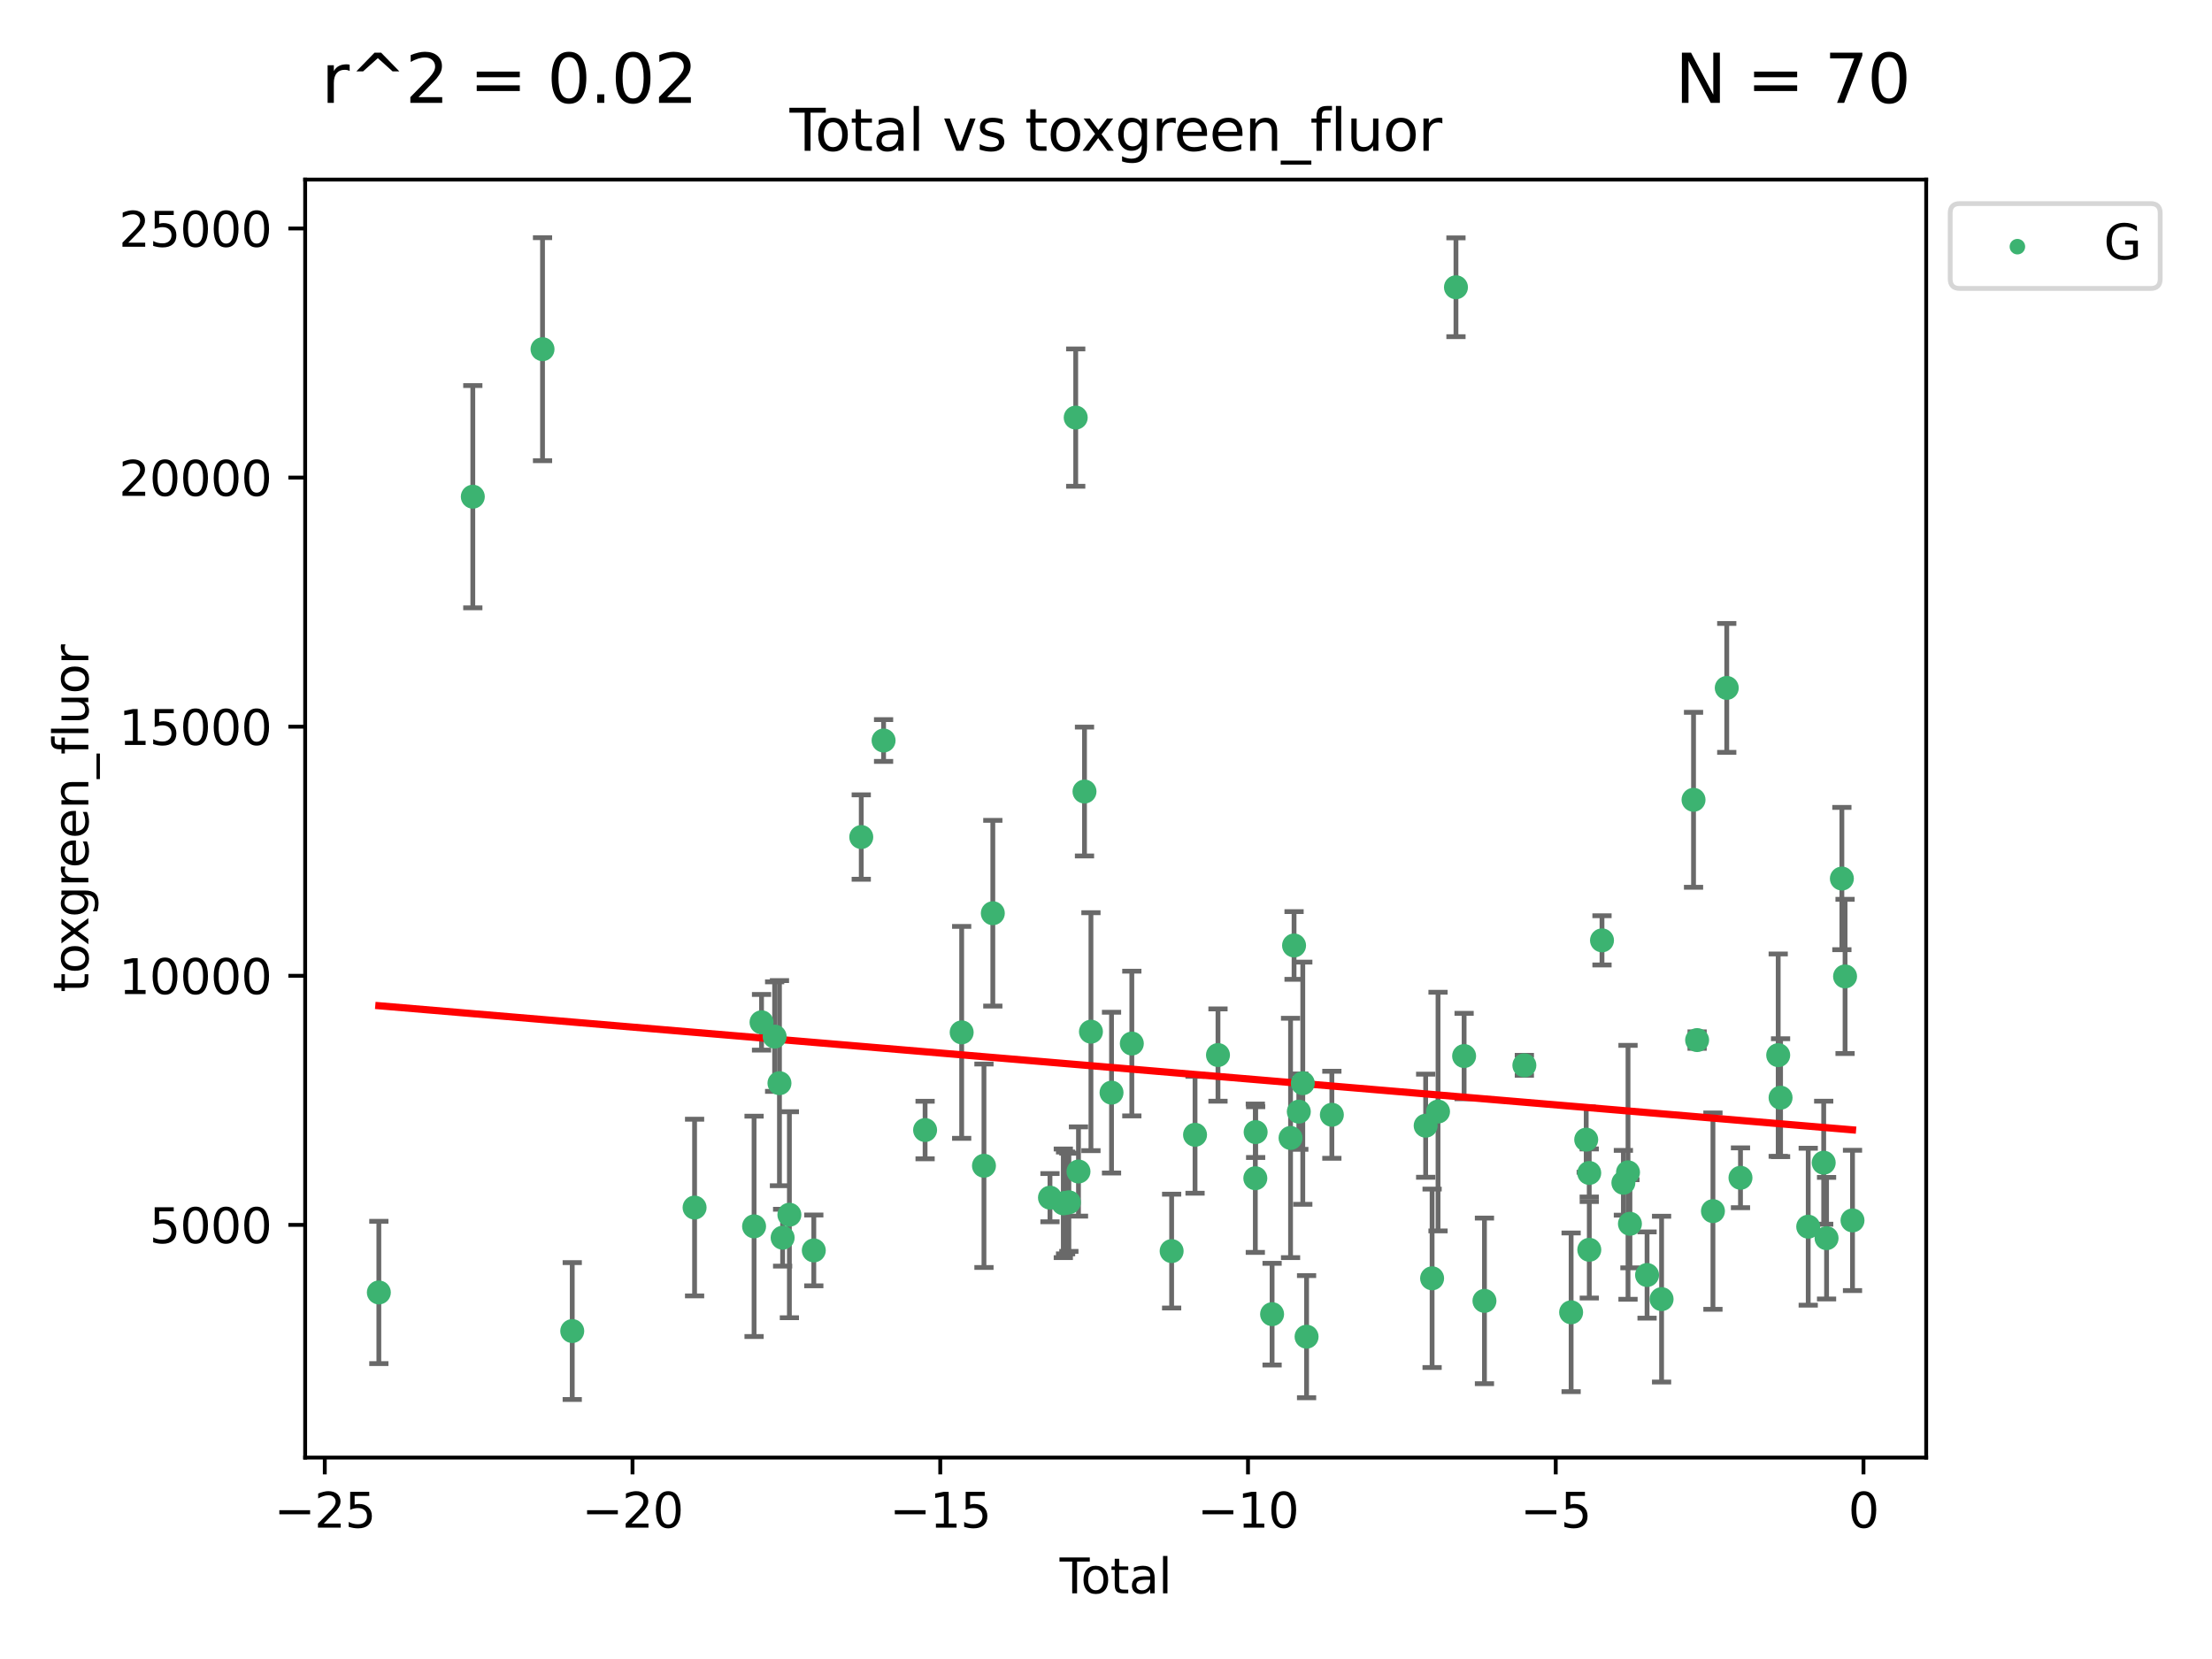 <?xml version="1.0" encoding="utf-8" standalone="no"?>
<!DOCTYPE svg PUBLIC "-//W3C//DTD SVG 1.1//EN"
  "http://www.w3.org/Graphics/SVG/1.1/DTD/svg11.dtd">
<svg xmlns:xlink="http://www.w3.org/1999/xlink" width="460.8pt" height="345.6pt" viewBox="0 0 460.8 345.6" xmlns="http://www.w3.org/2000/svg" version="1.1">
 <defs>
  <style type="text/css">*{stroke-linejoin: round; stroke-linecap: butt}</style>
 </defs>
 <g id="figure_1">
  <g id="patch_1">
   <path d="M 0 345.6 
L 460.8 345.6 
L 460.8 0 
L 0 0 
z
" style="fill: #ffffff"/>
  </g>
  <g id="axes_1">
   <g id="patch_2">
    <path d="M 63.571 303.64 
L 401.26 303.64 
L 401.26 37.411 
L 63.571 37.411 
z
" style="fill: #ffffff"/>
   </g>
   <g id="PathCollection_1">
    <defs>
     <path id="m89a6ccf935" d="M 0 1.118 
C 0.297 1.118 0.581 1 0.791 0.791 
C 1 0.581 1.118 0.297 1.118 0 
C 1.118 -0.297 1 -0.581 0.791 -0.791 
C 0.581 -1 0.297 -1.118 0 -1.118 
C -0.297 -1.118 -0.581 -1 -0.791 -0.791 
C -1 -0.581 -1.118 -0.297 -1.118 0 
C -1.118 0.297 -1 0.581 -0.791 0.791 
C -0.581 1 -0.297 1.118 0 1.118 
z
" style="stroke: #3cb371"/>
    </defs>
    <g clip-path="url(#p4197bb61d3)">
     <use xlink:href="#m89a6ccf935" x="78.921" y="269.242" style="fill: #3cb371; stroke: #3cb371"/>
     <use xlink:href="#m89a6ccf935" x="98.495" y="103.47" style="fill: #3cb371; stroke: #3cb371"/>
     <use xlink:href="#m89a6ccf935" x="113.018" y="72.744" style="fill: #3cb371; stroke: #3cb371"/>
     <use xlink:href="#m89a6ccf935" x="119.209" y="277.282" style="fill: #3cb371; stroke: #3cb371"/>
     <use xlink:href="#m89a6ccf935" x="144.695" y="251.558" style="fill: #3cb371; stroke: #3cb371"/>
     <use xlink:href="#m89a6ccf935" x="157.087" y="255.472" style="fill: #3cb371; stroke: #3cb371"/>
     <use xlink:href="#m89a6ccf935" x="158.642" y="212.959" style="fill: #3cb371; stroke: #3cb371"/>
     <use xlink:href="#m89a6ccf935" x="161.372" y="215.941" style="fill: #3cb371; stroke: #3cb371"/>
     <use xlink:href="#m89a6ccf935" x="162.377" y="225.644" style="fill: #3cb371; stroke: #3cb371"/>
     <use xlink:href="#m89a6ccf935" x="163.036" y="257.835" style="fill: #3cb371; stroke: #3cb371"/>
     <use xlink:href="#m89a6ccf935" x="164.444" y="253.05" style="fill: #3cb371; stroke: #3cb371"/>
     <use xlink:href="#m89a6ccf935" x="169.53" y="260.484" style="fill: #3cb371; stroke: #3cb371"/>
     <use xlink:href="#m89a6ccf935" x="179.416" y="174.372" style="fill: #3cb371; stroke: #3cb371"/>
     <use xlink:href="#m89a6ccf935" x="184.066" y="154.259" style="fill: #3cb371; stroke: #3cb371"/>
     <use xlink:href="#m89a6ccf935" x="192.714" y="235.406" style="fill: #3cb371; stroke: #3cb371"/>
     <use xlink:href="#m89a6ccf935" x="200.334" y="215.06" style="fill: #3cb371; stroke: #3cb371"/>
     <use xlink:href="#m89a6ccf935" x="204.977" y="242.848" style="fill: #3cb371; stroke: #3cb371"/>
     <use xlink:href="#m89a6ccf935" x="206.822" y="190.241" style="fill: #3cb371; stroke: #3cb371"/>
     <use xlink:href="#m89a6ccf935" x="218.729" y="249.495" style="fill: #3cb371; stroke: #3cb371"/>
     <use xlink:href="#m89a6ccf935" x="221.508" y="250.673" style="fill: #3cb371; stroke: #3cb371"/>
     <use xlink:href="#m89a6ccf935" x="221.979" y="250.595" style="fill: #3cb371; stroke: #3cb371"/>
     <use xlink:href="#m89a6ccf935" x="222.665" y="250.461" style="fill: #3cb371; stroke: #3cb371"/>
     <use xlink:href="#m89a6ccf935" x="224.091" y="86.991" style="fill: #3cb371; stroke: #3cb371"/>
     <use xlink:href="#m89a6ccf935" x="224.668" y="244.046" style="fill: #3cb371; stroke: #3cb371"/>
     <use xlink:href="#m89a6ccf935" x="225.921" y="164.892" style="fill: #3cb371; stroke: #3cb371"/>
     <use xlink:href="#m89a6ccf935" x="227.264" y="214.918" style="fill: #3cb371; stroke: #3cb371"/>
     <use xlink:href="#m89a6ccf935" x="231.552" y="227.614" style="fill: #3cb371; stroke: #3cb371"/>
     <use xlink:href="#m89a6ccf935" x="235.78" y="217.39" style="fill: #3cb371; stroke: #3cb371"/>
     <use xlink:href="#m89a6ccf935" x="244.073" y="260.626" style="fill: #3cb371; stroke: #3cb371"/>
     <use xlink:href="#m89a6ccf935" x="248.949" y="236.399" style="fill: #3cb371; stroke: #3cb371"/>
     <use xlink:href="#m89a6ccf935" x="253.728" y="219.784" style="fill: #3cb371; stroke: #3cb371"/>
     <use xlink:href="#m89a6ccf935" x="261.507" y="245.447" style="fill: #3cb371; stroke: #3cb371"/>
     <use xlink:href="#m89a6ccf935" x="261.573" y="235.838" style="fill: #3cb371; stroke: #3cb371"/>
     <use xlink:href="#m89a6ccf935" x="265" y="273.764" style="fill: #3cb371; stroke: #3cb371"/>
     <use xlink:href="#m89a6ccf935" x="268.847" y="237.055" style="fill: #3cb371; stroke: #3cb371"/>
     <use xlink:href="#m89a6ccf935" x="269.577" y="196.962" style="fill: #3cb371; stroke: #3cb371"/>
     <use xlink:href="#m89a6ccf935" x="270.566" y="231.576" style="fill: #3cb371; stroke: #3cb371"/>
     <use xlink:href="#m89a6ccf935" x="271.394" y="225.65" style="fill: #3cb371; stroke: #3cb371"/>
     <use xlink:href="#m89a6ccf935" x="272.184" y="278.457" style="fill: #3cb371; stroke: #3cb371"/>
     <use xlink:href="#m89a6ccf935" x="277.451" y="232.227" style="fill: #3cb371; stroke: #3cb371"/>
     <use xlink:href="#m89a6ccf935" x="296.992" y="234.505" style="fill: #3cb371; stroke: #3cb371"/>
     <use xlink:href="#m89a6ccf935" x="298.333" y="266.296" style="fill: #3cb371; stroke: #3cb371"/>
     <use xlink:href="#m89a6ccf935" x="299.568" y="231.561" style="fill: #3cb371; stroke: #3cb371"/>
     <use xlink:href="#m89a6ccf935" x="303.304" y="59.842" style="fill: #3cb371; stroke: #3cb371"/>
     <use xlink:href="#m89a6ccf935" x="305.001" y="219.994" style="fill: #3cb371; stroke: #3cb371"/>
     <use xlink:href="#m89a6ccf935" x="309.239" y="270.994" style="fill: #3cb371; stroke: #3cb371"/>
     <use xlink:href="#m89a6ccf935" x="317.552" y="221.924" style="fill: #3cb371; stroke: #3cb371"/>
     <use xlink:href="#m89a6ccf935" x="327.293" y="273.376" style="fill: #3cb371; stroke: #3cb371"/>
     <use xlink:href="#m89a6ccf935" x="330.436" y="237.406" style="fill: #3cb371; stroke: #3cb371"/>
     <use xlink:href="#m89a6ccf935" x="331.066" y="244.349" style="fill: #3cb371; stroke: #3cb371"/>
     <use xlink:href="#m89a6ccf935" x="331.079" y="260.353" style="fill: #3cb371; stroke: #3cb371"/>
     <use xlink:href="#m89a6ccf935" x="333.725" y="195.894" style="fill: #3cb371; stroke: #3cb371"/>
     <use xlink:href="#m89a6ccf935" x="338.181" y="246.392" style="fill: #3cb371; stroke: #3cb371"/>
     <use xlink:href="#m89a6ccf935" x="339.146" y="244.217" style="fill: #3cb371; stroke: #3cb371"/>
     <use xlink:href="#m89a6ccf935" x="339.544" y="254.935" style="fill: #3cb371; stroke: #3cb371"/>
     <use xlink:href="#m89a6ccf935" x="343.113" y="265.61" style="fill: #3cb371; stroke: #3cb371"/>
     <use xlink:href="#m89a6ccf935" x="346.137" y="270.632" style="fill: #3cb371; stroke: #3cb371"/>
     <use xlink:href="#m89a6ccf935" x="352.794" y="166.614" style="fill: #3cb371; stroke: #3cb371"/>
     <use xlink:href="#m89a6ccf935" x="353.541" y="216.668" style="fill: #3cb371; stroke: #3cb371"/>
     <use xlink:href="#m89a6ccf935" x="356.838" y="252.297" style="fill: #3cb371; stroke: #3cb371"/>
     <use xlink:href="#m89a6ccf935" x="359.714" y="143.304" style="fill: #3cb371; stroke: #3cb371"/>
     <use xlink:href="#m89a6ccf935" x="362.575" y="245.353" style="fill: #3cb371; stroke: #3cb371"/>
     <use xlink:href="#m89a6ccf935" x="370.432" y="219.807" style="fill: #3cb371; stroke: #3cb371"/>
     <use xlink:href="#m89a6ccf935" x="370.925" y="228.669" style="fill: #3cb371; stroke: #3cb371"/>
     <use xlink:href="#m89a6ccf935" x="376.685" y="255.542" style="fill: #3cb371; stroke: #3cb371"/>
     <use xlink:href="#m89a6ccf935" x="379.91" y="242.212" style="fill: #3cb371; stroke: #3cb371"/>
     <use xlink:href="#m89a6ccf935" x="380.506" y="257.935" style="fill: #3cb371; stroke: #3cb371"/>
     <use xlink:href="#m89a6ccf935" x="383.697" y="183.018" style="fill: #3cb371; stroke: #3cb371"/>
     <use xlink:href="#m89a6ccf935" x="384.361" y="203.405" style="fill: #3cb371; stroke: #3cb371"/>
     <use xlink:href="#m89a6ccf935" x="385.911" y="254.233" style="fill: #3cb371; stroke: #3cb371"/>
    </g>
   </g>
   <g id="matplotlib.axis_1">
    <g id="xtick_1">
     <g id="line2d_1">
      <defs>
       <path id="m09e32526b8" d="M 0 0 
L 0 3.5 
" style="stroke: #000000; stroke-width: 0.8"/>
      </defs>
      <g>
       <use xlink:href="#m09e32526b8" x="67.658" y="303.64" style="stroke: #000000; stroke-width: 0.8"/>
      </g>
     </g>
     <g id="text_1">
      <!-- −25 -->
      <g transform="translate(57.106 318.238)scale(0.1 -0.1)">
       <defs>
        <path id="DejaVuSans-2212" d="M 678 2272 
L 4684 2272 
L 4684 1741 
L 678 1741 
L 678 2272 
z
" transform="scale(0.016)"/>
        <path id="DejaVuSans-32" d="M 1228 531 
L 3431 531 
L 3431 0 
L 469 0 
L 469 531 
Q 828 903 1448 1529 
Q 2069 2156 2228 2338 
Q 2531 2678 2651 2914 
Q 2772 3150 2772 3378 
Q 2772 3750 2511 3984 
Q 2250 4219 1831 4219 
Q 1534 4219 1204 4116 
Q 875 4013 500 3803 
L 500 4441 
Q 881 4594 1212 4672 
Q 1544 4750 1819 4750 
Q 2544 4750 2975 4387 
Q 3406 4025 3406 3419 
Q 3406 3131 3298 2873 
Q 3191 2616 2906 2266 
Q 2828 2175 2409 1742 
Q 1991 1309 1228 531 
z
" transform="scale(0.016)"/>
        <path id="DejaVuSans-35" d="M 691 4666 
L 3169 4666 
L 3169 4134 
L 1269 4134 
L 1269 2991 
Q 1406 3038 1543 3061 
Q 1681 3084 1819 3084 
Q 2600 3084 3056 2656 
Q 3513 2228 3513 1497 
Q 3513 744 3044 326 
Q 2575 -91 1722 -91 
Q 1428 -91 1123 -41 
Q 819 9 494 109 
L 494 744 
Q 775 591 1075 516 
Q 1375 441 1709 441 
Q 2250 441 2565 725 
Q 2881 1009 2881 1497 
Q 2881 1984 2565 2268 
Q 2250 2553 1709 2553 
Q 1456 2553 1204 2497 
Q 953 2441 691 2322 
L 691 4666 
z
" transform="scale(0.016)"/>
       </defs>
       <use xlink:href="#DejaVuSans-2212"/>
       <use xlink:href="#DejaVuSans-32" x="83.789"/>
       <use xlink:href="#DejaVuSans-35" x="147.412"/>
      </g>
     </g>
    </g>
    <g id="xtick_2">
     <g id="line2d_2">
      <g>
       <use xlink:href="#m09e32526b8" x="131.766" y="303.64" style="stroke: #000000; stroke-width: 0.8"/>
      </g>
     </g>
     <g id="text_2">
      <!-- −20 -->
      <g transform="translate(121.214 318.238)scale(0.1 -0.1)">
       <defs>
        <path id="DejaVuSans-30" d="M 2034 4250 
Q 1547 4250 1301 3770 
Q 1056 3291 1056 2328 
Q 1056 1369 1301 889 
Q 1547 409 2034 409 
Q 2525 409 2770 889 
Q 3016 1369 3016 2328 
Q 3016 3291 2770 3770 
Q 2525 4250 2034 4250 
z
M 2034 4750 
Q 2819 4750 3233 4129 
Q 3647 3509 3647 2328 
Q 3647 1150 3233 529 
Q 2819 -91 2034 -91 
Q 1250 -91 836 529 
Q 422 1150 422 2328 
Q 422 3509 836 4129 
Q 1250 4750 2034 4750 
z
" transform="scale(0.016)"/>
       </defs>
       <use xlink:href="#DejaVuSans-2212"/>
       <use xlink:href="#DejaVuSans-32" x="83.789"/>
       <use xlink:href="#DejaVuSans-30" x="147.412"/>
      </g>
     </g>
    </g>
    <g id="xtick_3">
     <g id="line2d_3">
      <g>
       <use xlink:href="#m09e32526b8" x="195.873" y="303.64" style="stroke: #000000; stroke-width: 0.8"/>
      </g>
     </g>
     <g id="text_3">
      <!-- −15 -->
      <g transform="translate(185.321 318.238)scale(0.1 -0.1)">
       <defs>
        <path id="DejaVuSans-31" d="M 794 531 
L 1825 531 
L 1825 4091 
L 703 3866 
L 703 4441 
L 1819 4666 
L 2450 4666 
L 2450 531 
L 3481 531 
L 3481 0 
L 794 0 
L 794 531 
z
" transform="scale(0.016)"/>
       </defs>
       <use xlink:href="#DejaVuSans-2212"/>
       <use xlink:href="#DejaVuSans-31" x="83.789"/>
       <use xlink:href="#DejaVuSans-35" x="147.412"/>
      </g>
     </g>
    </g>
    <g id="xtick_4">
     <g id="line2d_4">
      <g>
       <use xlink:href="#m09e32526b8" x="259.981" y="303.64" style="stroke: #000000; stroke-width: 0.8"/>
      </g>
     </g>
     <g id="text_4">
      <!-- −10 -->
      <g transform="translate(249.429 318.238)scale(0.1 -0.1)">
       <use xlink:href="#DejaVuSans-2212"/>
       <use xlink:href="#DejaVuSans-31" x="83.789"/>
       <use xlink:href="#DejaVuSans-30" x="147.412"/>
      </g>
     </g>
    </g>
    <g id="xtick_5">
     <g id="line2d_5">
      <g>
       <use xlink:href="#m09e32526b8" x="324.089" y="303.64" style="stroke: #000000; stroke-width: 0.8"/>
      </g>
     </g>
     <g id="text_5">
      <!-- −5 -->
      <g transform="translate(316.718 318.238)scale(0.1 -0.1)">
       <use xlink:href="#DejaVuSans-2212"/>
       <use xlink:href="#DejaVuSans-35" x="83.789"/>
      </g>
     </g>
    </g>
    <g id="xtick_6">
     <g id="line2d_6">
      <g>
       <use xlink:href="#m09e32526b8" x="388.196" y="303.64" style="stroke: #000000; stroke-width: 0.8"/>
      </g>
     </g>
     <g id="text_6">
      <!-- 0 -->
      <g transform="translate(385.015 318.238)scale(0.1 -0.1)">
       <use xlink:href="#DejaVuSans-30"/>
      </g>
     </g>
    </g>
    <g id="text_7">
     <!-- Total -->
     <g transform="translate(220.739 331.917)scale(0.1 -0.1)">
      <defs>
       <path id="DejaVuSans-54" d="M -19 4666 
L 3928 4666 
L 3928 4134 
L 2272 4134 
L 2272 0 
L 1638 0 
L 1638 4134 
L -19 4134 
L -19 4666 
z
" transform="scale(0.016)"/>
       <path id="DejaVuSans-6f" d="M 1959 3097 
Q 1497 3097 1228 2736 
Q 959 2375 959 1747 
Q 959 1119 1226 758 
Q 1494 397 1959 397 
Q 2419 397 2687 759 
Q 2956 1122 2956 1747 
Q 2956 2369 2687 2733 
Q 2419 3097 1959 3097 
z
M 1959 3584 
Q 2709 3584 3137 3096 
Q 3566 2609 3566 1747 
Q 3566 888 3137 398 
Q 2709 -91 1959 -91 
Q 1206 -91 779 398 
Q 353 888 353 1747 
Q 353 2609 779 3096 
Q 1206 3584 1959 3584 
z
" transform="scale(0.016)"/>
       <path id="DejaVuSans-74" d="M 1172 4494 
L 1172 3500 
L 2356 3500 
L 2356 3053 
L 1172 3053 
L 1172 1153 
Q 1172 725 1289 603 
Q 1406 481 1766 481 
L 2356 481 
L 2356 0 
L 1766 0 
Q 1100 0 847 248 
Q 594 497 594 1153 
L 594 3053 
L 172 3053 
L 172 3500 
L 594 3500 
L 594 4494 
L 1172 4494 
z
" transform="scale(0.016)"/>
       <path id="DejaVuSans-61" d="M 2194 1759 
Q 1497 1759 1228 1600 
Q 959 1441 959 1056 
Q 959 750 1161 570 
Q 1363 391 1709 391 
Q 2188 391 2477 730 
Q 2766 1069 2766 1631 
L 2766 1759 
L 2194 1759 
z
M 3341 1997 
L 3341 0 
L 2766 0 
L 2766 531 
Q 2569 213 2275 61 
Q 1981 -91 1556 -91 
Q 1019 -91 701 211 
Q 384 513 384 1019 
Q 384 1609 779 1909 
Q 1175 2209 1959 2209 
L 2766 2209 
L 2766 2266 
Q 2766 2663 2505 2880 
Q 2244 3097 1772 3097 
Q 1472 3097 1187 3025 
Q 903 2953 641 2809 
L 641 3341 
Q 956 3463 1253 3523 
Q 1550 3584 1831 3584 
Q 2591 3584 2966 3190 
Q 3341 2797 3341 1997 
z
" transform="scale(0.016)"/>
       <path id="DejaVuSans-6c" d="M 603 4863 
L 1178 4863 
L 1178 0 
L 603 0 
L 603 4863 
z
" transform="scale(0.016)"/>
      </defs>
      <use xlink:href="#DejaVuSans-54"/>
      <use xlink:href="#DejaVuSans-6f" x="44.084"/>
      <use xlink:href="#DejaVuSans-74" x="105.266"/>
      <use xlink:href="#DejaVuSans-61" x="144.475"/>
      <use xlink:href="#DejaVuSans-6c" x="205.754"/>
     </g>
    </g>
   </g>
   <g id="matplotlib.axis_2">
    <g id="ytick_1">
     <g id="line2d_7">
      <defs>
       <path id="m1fc0877cf3" d="M 0 0 
L -3.5 0 
" style="stroke: #000000; stroke-width: 0.8"/>
      </defs>
      <g>
       <use xlink:href="#m1fc0877cf3" x="63.571" y="255.167" style="stroke: #000000; stroke-width: 0.8"/>
      </g>
     </g>
     <g id="text_8">
      <!-- 5000 -->
      <g transform="translate(31.121 258.966)scale(0.1 -0.1)">
       <use xlink:href="#DejaVuSans-35"/>
       <use xlink:href="#DejaVuSans-30" x="63.623"/>
       <use xlink:href="#DejaVuSans-30" x="127.246"/>
       <use xlink:href="#DejaVuSans-30" x="190.869"/>
      </g>
     </g>
    </g>
    <g id="ytick_2">
     <g id="line2d_8">
      <g>
       <use xlink:href="#m1fc0877cf3" x="63.571" y="203.275" style="stroke: #000000; stroke-width: 0.8"/>
      </g>
     </g>
     <g id="text_9">
      <!-- 10000 -->
      <g transform="translate(24.759 207.074)scale(0.1 -0.1)">
       <use xlink:href="#DejaVuSans-31"/>
       <use xlink:href="#DejaVuSans-30" x="63.623"/>
       <use xlink:href="#DejaVuSans-30" x="127.246"/>
       <use xlink:href="#DejaVuSans-30" x="190.869"/>
       <use xlink:href="#DejaVuSans-30" x="254.492"/>
      </g>
     </g>
    </g>
    <g id="ytick_3">
     <g id="line2d_9">
      <g>
       <use xlink:href="#m1fc0877cf3" x="63.571" y="151.384" style="stroke: #000000; stroke-width: 0.8"/>
      </g>
     </g>
     <g id="text_10">
      <!-- 15000 -->
      <g transform="translate(24.759 155.183)scale(0.1 -0.1)">
       <use xlink:href="#DejaVuSans-31"/>
       <use xlink:href="#DejaVuSans-35" x="63.623"/>
       <use xlink:href="#DejaVuSans-30" x="127.246"/>
       <use xlink:href="#DejaVuSans-30" x="190.869"/>
       <use xlink:href="#DejaVuSans-30" x="254.492"/>
      </g>
     </g>
    </g>
    <g id="ytick_4">
     <g id="line2d_10">
      <g>
       <use xlink:href="#m1fc0877cf3" x="63.571" y="99.492" style="stroke: #000000; stroke-width: 0.8"/>
      </g>
     </g>
     <g id="text_11">
      <!-- 20000 -->
      <g transform="translate(24.759 103.291)scale(0.1 -0.1)">
       <use xlink:href="#DejaVuSans-32"/>
       <use xlink:href="#DejaVuSans-30" x="63.623"/>
       <use xlink:href="#DejaVuSans-30" x="127.246"/>
       <use xlink:href="#DejaVuSans-30" x="190.869"/>
       <use xlink:href="#DejaVuSans-30" x="254.492"/>
      </g>
     </g>
    </g>
    <g id="ytick_5">
     <g id="line2d_11">
      <g>
       <use xlink:href="#m1fc0877cf3" x="63.571" y="47.6" style="stroke: #000000; stroke-width: 0.8"/>
      </g>
     </g>
     <g id="text_12">
      <!-- 25000 -->
      <g transform="translate(24.759 51.399)scale(0.1 -0.1)">
       <use xlink:href="#DejaVuSans-32"/>
       <use xlink:href="#DejaVuSans-35" x="63.623"/>
       <use xlink:href="#DejaVuSans-30" x="127.246"/>
       <use xlink:href="#DejaVuSans-30" x="190.869"/>
       <use xlink:href="#DejaVuSans-30" x="254.492"/>
      </g>
     </g>
    </g>
    <g id="text_13">
     <!-- toxgreen_fluor -->
     <g transform="translate(18.401 206.72)rotate(-90)scale(0.1 -0.1)">
      <defs>
       <path id="DejaVuSans-78" d="M 3513 3500 
L 2247 1797 
L 3578 0 
L 2900 0 
L 1881 1375 
L 863 0 
L 184 0 
L 1544 1831 
L 300 3500 
L 978 3500 
L 1906 2253 
L 2834 3500 
L 3513 3500 
z
" transform="scale(0.016)"/>
       <path id="DejaVuSans-67" d="M 2906 1791 
Q 2906 2416 2648 2759 
Q 2391 3103 1925 3103 
Q 1463 3103 1205 2759 
Q 947 2416 947 1791 
Q 947 1169 1205 825 
Q 1463 481 1925 481 
Q 2391 481 2648 825 
Q 2906 1169 2906 1791 
z
M 3481 434 
Q 3481 -459 3084 -895 
Q 2688 -1331 1869 -1331 
Q 1566 -1331 1297 -1286 
Q 1028 -1241 775 -1147 
L 775 -588 
Q 1028 -725 1275 -790 
Q 1522 -856 1778 -856 
Q 2344 -856 2625 -561 
Q 2906 -266 2906 331 
L 2906 616 
Q 2728 306 2450 153 
Q 2172 0 1784 0 
Q 1141 0 747 490 
Q 353 981 353 1791 
Q 353 2603 747 3093 
Q 1141 3584 1784 3584 
Q 2172 3584 2450 3431 
Q 2728 3278 2906 2969 
L 2906 3500 
L 3481 3500 
L 3481 434 
z
" transform="scale(0.016)"/>
       <path id="DejaVuSans-72" d="M 2631 2963 
Q 2534 3019 2420 3045 
Q 2306 3072 2169 3072 
Q 1681 3072 1420 2755 
Q 1159 2438 1159 1844 
L 1159 0 
L 581 0 
L 581 3500 
L 1159 3500 
L 1159 2956 
Q 1341 3275 1631 3429 
Q 1922 3584 2338 3584 
Q 2397 3584 2469 3576 
Q 2541 3569 2628 3553 
L 2631 2963 
z
" transform="scale(0.016)"/>
       <path id="DejaVuSans-65" d="M 3597 1894 
L 3597 1613 
L 953 1613 
Q 991 1019 1311 708 
Q 1631 397 2203 397 
Q 2534 397 2845 478 
Q 3156 559 3463 722 
L 3463 178 
Q 3153 47 2828 -22 
Q 2503 -91 2169 -91 
Q 1331 -91 842 396 
Q 353 884 353 1716 
Q 353 2575 817 3079 
Q 1281 3584 2069 3584 
Q 2775 3584 3186 3129 
Q 3597 2675 3597 1894 
z
M 3022 2063 
Q 3016 2534 2758 2815 
Q 2500 3097 2075 3097 
Q 1594 3097 1305 2825 
Q 1016 2553 972 2059 
L 3022 2063 
z
" transform="scale(0.016)"/>
       <path id="DejaVuSans-6e" d="M 3513 2113 
L 3513 0 
L 2938 0 
L 2938 2094 
Q 2938 2591 2744 2837 
Q 2550 3084 2163 3084 
Q 1697 3084 1428 2787 
Q 1159 2491 1159 1978 
L 1159 0 
L 581 0 
L 581 3500 
L 1159 3500 
L 1159 2956 
Q 1366 3272 1645 3428 
Q 1925 3584 2291 3584 
Q 2894 3584 3203 3211 
Q 3513 2838 3513 2113 
z
" transform="scale(0.016)"/>
       <path id="DejaVuSans-5f" d="M 3263 -1063 
L 3263 -1509 
L -63 -1509 
L -63 -1063 
L 3263 -1063 
z
" transform="scale(0.016)"/>
       <path id="DejaVuSans-66" d="M 2375 4863 
L 2375 4384 
L 1825 4384 
Q 1516 4384 1395 4259 
Q 1275 4134 1275 3809 
L 1275 3500 
L 2222 3500 
L 2222 3053 
L 1275 3053 
L 1275 0 
L 697 0 
L 697 3053 
L 147 3053 
L 147 3500 
L 697 3500 
L 697 3744 
Q 697 4328 969 4595 
Q 1241 4863 1831 4863 
L 2375 4863 
z
" transform="scale(0.016)"/>
       <path id="DejaVuSans-75" d="M 544 1381 
L 544 3500 
L 1119 3500 
L 1119 1403 
Q 1119 906 1312 657 
Q 1506 409 1894 409 
Q 2359 409 2629 706 
Q 2900 1003 2900 1516 
L 2900 3500 
L 3475 3500 
L 3475 0 
L 2900 0 
L 2900 538 
Q 2691 219 2414 64 
Q 2138 -91 1772 -91 
Q 1169 -91 856 284 
Q 544 659 544 1381 
z
M 1991 3584 
L 1991 3584 
z
" transform="scale(0.016)"/>
      </defs>
      <use xlink:href="#DejaVuSans-74"/>
      <use xlink:href="#DejaVuSans-6f" x="39.209"/>
      <use xlink:href="#DejaVuSans-78" x="97.266"/>
      <use xlink:href="#DejaVuSans-67" x="156.445"/>
      <use xlink:href="#DejaVuSans-72" x="219.922"/>
      <use xlink:href="#DejaVuSans-65" x="258.785"/>
      <use xlink:href="#DejaVuSans-65" x="320.309"/>
      <use xlink:href="#DejaVuSans-6e" x="381.832"/>
      <use xlink:href="#DejaVuSans-5f" x="445.211"/>
      <use xlink:href="#DejaVuSans-66" x="495.211"/>
      <use xlink:href="#DejaVuSans-6c" x="530.416"/>
      <use xlink:href="#DejaVuSans-75" x="558.199"/>
      <use xlink:href="#DejaVuSans-6f" x="621.578"/>
      <use xlink:href="#DejaVuSans-72" x="682.76"/>
     </g>
    </g>
   </g>
   <g id="LineCollection_1">
    <path d="M 78.921 284.063 
L 78.921 254.421 
" clip-path="url(#p4197bb61d3)" style="fill: none; stroke: #696969"/>
    <path d="M 98.495 126.618 
L 98.495 80.321 
" clip-path="url(#p4197bb61d3)" style="fill: none; stroke: #696969"/>
    <path d="M 113.018 95.976 
L 113.018 49.513 
" clip-path="url(#p4197bb61d3)" style="fill: none; stroke: #696969"/>
    <path d="M 119.209 291.539 
L 119.209 263.024 
" clip-path="url(#p4197bb61d3)" style="fill: none; stroke: #696969"/>
    <path d="M 144.695 269.965 
L 144.695 233.151 
" clip-path="url(#p4197bb61d3)" style="fill: none; stroke: #696969"/>
    <path d="M 157.087 278.422 
L 157.087 232.522 
" clip-path="url(#p4197bb61d3)" style="fill: none; stroke: #696969"/>
    <path d="M 158.642 218.757 
L 158.642 207.162 
" clip-path="url(#p4197bb61d3)" style="fill: none; stroke: #696969"/>
    <path d="M 161.372 227.351 
L 161.372 204.532 
" clip-path="url(#p4197bb61d3)" style="fill: none; stroke: #696969"/>
    <path d="M 162.377 247.011 
L 162.377 204.278 
" clip-path="url(#p4197bb61d3)" style="fill: none; stroke: #696969"/>
    <path d="M 163.036 263.759 
L 163.036 251.911 
" clip-path="url(#p4197bb61d3)" style="fill: none; stroke: #696969"/>
    <path d="M 164.444 274.507 
L 164.444 231.593 
" clip-path="url(#p4197bb61d3)" style="fill: none; stroke: #696969"/>
    <path d="M 169.53 267.858 
L 169.53 253.109 
" clip-path="url(#p4197bb61d3)" style="fill: none; stroke: #696969"/>
    <path d="M 179.416 183.166 
L 179.416 165.579 
" clip-path="url(#p4197bb61d3)" style="fill: none; stroke: #696969"/>
    <path d="M 184.066 158.613 
L 184.066 149.904 
" clip-path="url(#p4197bb61d3)" style="fill: none; stroke: #696969"/>
    <path d="M 192.714 241.399 
L 192.714 229.412 
" clip-path="url(#p4197bb61d3)" style="fill: none; stroke: #696969"/>
    <path d="M 200.334 237.134 
L 200.334 192.986 
" clip-path="url(#p4197bb61d3)" style="fill: none; stroke: #696969"/>
    <path d="M 204.977 264.036 
L 204.977 221.66 
" clip-path="url(#p4197bb61d3)" style="fill: none; stroke: #696969"/>
    <path d="M 206.822 209.584 
L 206.822 170.899 
" clip-path="url(#p4197bb61d3)" style="fill: none; stroke: #696969"/>
    <path d="M 218.729 254.515 
L 218.729 244.476 
" clip-path="url(#p4197bb61d3)" style="fill: none; stroke: #696969"/>
    <path d="M 221.508 261.987 
L 221.508 239.359 
" clip-path="url(#p4197bb61d3)" style="fill: none; stroke: #696969"/>
    <path d="M 221.979 261.205 
L 221.979 239.985 
" clip-path="url(#p4197bb61d3)" style="fill: none; stroke: #696969"/>
    <path d="M 222.665 260.691 
L 222.665 240.23 
" clip-path="url(#p4197bb61d3)" style="fill: none; stroke: #696969"/>
    <path d="M 224.091 101.296 
L 224.091 72.687 
" clip-path="url(#p4197bb61d3)" style="fill: none; stroke: #696969"/>
    <path d="M 224.668 253.341 
L 224.668 234.751 
" clip-path="url(#p4197bb61d3)" style="fill: none; stroke: #696969"/>
    <path d="M 225.921 178.312 
L 225.921 151.471 
" clip-path="url(#p4197bb61d3)" style="fill: none; stroke: #696969"/>
    <path d="M 227.264 239.703 
L 227.264 190.134 
" clip-path="url(#p4197bb61d3)" style="fill: none; stroke: #696969"/>
    <path d="M 231.552 244.358 
L 231.552 210.869 
" clip-path="url(#p4197bb61d3)" style="fill: none; stroke: #696969"/>
    <path d="M 235.78 232.466 
L 235.78 202.313 
" clip-path="url(#p4197bb61d3)" style="fill: none; stroke: #696969"/>
    <path d="M 244.073 272.48 
L 244.073 248.771 
" clip-path="url(#p4197bb61d3)" style="fill: none; stroke: #696969"/>
    <path d="M 248.949 248.571 
L 248.949 224.227 
" clip-path="url(#p4197bb61d3)" style="fill: none; stroke: #696969"/>
    <path d="M 253.728 229.396 
L 253.728 210.173 
" clip-path="url(#p4197bb61d3)" style="fill: none; stroke: #696969"/>
    <path d="M 261.507 260.899 
L 261.507 229.995 
" clip-path="url(#p4197bb61d3)" style="fill: none; stroke: #696969"/>
    <path d="M 261.573 241.127 
L 261.573 230.55 
" clip-path="url(#p4197bb61d3)" style="fill: none; stroke: #696969"/>
    <path d="M 265 284.355 
L 265 263.172 
" clip-path="url(#p4197bb61d3)" style="fill: none; stroke: #696969"/>
    <path d="M 268.847 261.985 
L 268.847 212.125 
" clip-path="url(#p4197bb61d3)" style="fill: none; stroke: #696969"/>
    <path d="M 269.577 204.015 
L 269.577 189.908 
" clip-path="url(#p4197bb61d3)" style="fill: none; stroke: #696969"/>
    <path d="M 270.566 239.425 
L 270.566 223.726 
" clip-path="url(#p4197bb61d3)" style="fill: none; stroke: #696969"/>
    <path d="M 271.394 250.874 
L 271.394 200.425 
" clip-path="url(#p4197bb61d3)" style="fill: none; stroke: #696969"/>
    <path d="M 272.184 291.178 
L 272.184 265.737 
" clip-path="url(#p4197bb61d3)" style="fill: none; stroke: #696969"/>
    <path d="M 277.451 241.289 
L 277.451 223.164 
" clip-path="url(#p4197bb61d3)" style="fill: none; stroke: #696969"/>
    <path d="M 296.992 245.244 
L 296.992 223.766 
" clip-path="url(#p4197bb61d3)" style="fill: none; stroke: #696969"/>
    <path d="M 298.333 284.88 
L 298.333 247.712 
" clip-path="url(#p4197bb61d3)" style="fill: none; stroke: #696969"/>
    <path d="M 299.568 256.418 
L 299.568 206.704 
" clip-path="url(#p4197bb61d3)" style="fill: none; stroke: #696969"/>
    <path d="M 303.304 70.133 
L 303.304 49.55 
" clip-path="url(#p4197bb61d3)" style="fill: none; stroke: #696969"/>
    <path d="M 305.001 228.893 
L 305.001 211.094 
" clip-path="url(#p4197bb61d3)" style="fill: none; stroke: #696969"/>
    <path d="M 309.239 288.242 
L 309.239 253.747 
" clip-path="url(#p4197bb61d3)" style="fill: none; stroke: #696969"/>
    <path d="M 317.552 224.004 
L 317.552 219.843 
" clip-path="url(#p4197bb61d3)" style="fill: none; stroke: #696969"/>
    <path d="M 327.293 289.905 
L 327.293 256.847 
" clip-path="url(#p4197bb61d3)" style="fill: none; stroke: #696969"/>
    <path d="M 330.436 244.201 
L 330.436 230.61 
" clip-path="url(#p4197bb61d3)" style="fill: none; stroke: #696969"/>
    <path d="M 331.066 249.352 
L 331.066 239.347 
" clip-path="url(#p4197bb61d3)" style="fill: none; stroke: #696969"/>
    <path d="M 331.079 270.404 
L 331.079 250.303 
" clip-path="url(#p4197bb61d3)" style="fill: none; stroke: #696969"/>
    <path d="M 333.725 201.021 
L 333.725 190.768 
" clip-path="url(#p4197bb61d3)" style="fill: none; stroke: #696969"/>
    <path d="M 338.181 253.137 
L 338.181 239.648 
" clip-path="url(#p4197bb61d3)" style="fill: none; stroke: #696969"/>
    <path d="M 339.146 270.665 
L 339.146 217.769 
" clip-path="url(#p4197bb61d3)" style="fill: none; stroke: #696969"/>
    <path d="M 339.544 264.113 
L 339.544 245.757 
" clip-path="url(#p4197bb61d3)" style="fill: none; stroke: #696969"/>
    <path d="M 343.113 274.591 
L 343.113 256.629 
" clip-path="url(#p4197bb61d3)" style="fill: none; stroke: #696969"/>
    <path d="M 346.137 287.898 
L 346.137 253.366 
" clip-path="url(#p4197bb61d3)" style="fill: none; stroke: #696969"/>
    <path d="M 352.794 184.838 
L 352.794 148.39 
" clip-path="url(#p4197bb61d3)" style="fill: none; stroke: #696969"/>
    <path d="M 353.541 218.39 
L 353.541 214.946 
" clip-path="url(#p4197bb61d3)" style="fill: none; stroke: #696969"/>
    <path d="M 356.838 272.754 
L 356.838 231.841 
" clip-path="url(#p4197bb61d3)" style="fill: none; stroke: #696969"/>
    <path d="M 359.714 156.73 
L 359.714 129.878 
" clip-path="url(#p4197bb61d3)" style="fill: none; stroke: #696969"/>
    <path d="M 362.575 251.583 
L 362.575 239.123 
" clip-path="url(#p4197bb61d3)" style="fill: none; stroke: #696969"/>
    <path d="M 370.432 240.888 
L 370.432 198.726 
" clip-path="url(#p4197bb61d3)" style="fill: none; stroke: #696969"/>
    <path d="M 370.925 240.952 
L 370.925 216.385 
" clip-path="url(#p4197bb61d3)" style="fill: none; stroke: #696969"/>
    <path d="M 376.685 271.887 
L 376.685 239.198 
" clip-path="url(#p4197bb61d3)" style="fill: none; stroke: #696969"/>
    <path d="M 379.91 255.024 
L 379.91 229.399 
" clip-path="url(#p4197bb61d3)" style="fill: none; stroke: #696969"/>
    <path d="M 380.506 270.596 
L 380.506 245.273 
" clip-path="url(#p4197bb61d3)" style="fill: none; stroke: #696969"/>
    <path d="M 383.697 197.838 
L 383.697 168.199 
" clip-path="url(#p4197bb61d3)" style="fill: none; stroke: #696969"/>
    <path d="M 384.361 219.465 
L 384.361 187.345 
" clip-path="url(#p4197bb61d3)" style="fill: none; stroke: #696969"/>
    <path d="M 385.911 268.847 
L 385.911 239.619 
" clip-path="url(#p4197bb61d3)" style="fill: none; stroke: #696969"/>
   </g>
   <g id="line2d_12">
    <defs>
     <path id="me6a54c1126" d="M 2 0 
L -2 -0 
" style="stroke: #696969"/>
    </defs>
    <g clip-path="url(#p4197bb61d3)">
     <use xlink:href="#me6a54c1126" x="78.921" y="284.063" style="fill: #696969; stroke: #696969"/>
     <use xlink:href="#me6a54c1126" x="98.495" y="126.618" style="fill: #696969; stroke: #696969"/>
     <use xlink:href="#me6a54c1126" x="113.018" y="95.976" style="fill: #696969; stroke: #696969"/>
     <use xlink:href="#me6a54c1126" x="119.209" y="291.539" style="fill: #696969; stroke: #696969"/>
     <use xlink:href="#me6a54c1126" x="144.695" y="269.965" style="fill: #696969; stroke: #696969"/>
     <use xlink:href="#me6a54c1126" x="157.087" y="278.422" style="fill: #696969; stroke: #696969"/>
     <use xlink:href="#me6a54c1126" x="158.642" y="218.757" style="fill: #696969; stroke: #696969"/>
     <use xlink:href="#me6a54c1126" x="161.372" y="227.351" style="fill: #696969; stroke: #696969"/>
     <use xlink:href="#me6a54c1126" x="162.377" y="247.011" style="fill: #696969; stroke: #696969"/>
     <use xlink:href="#me6a54c1126" x="163.036" y="263.759" style="fill: #696969; stroke: #696969"/>
     <use xlink:href="#me6a54c1126" x="164.444" y="274.507" style="fill: #696969; stroke: #696969"/>
     <use xlink:href="#me6a54c1126" x="169.53" y="267.858" style="fill: #696969; stroke: #696969"/>
     <use xlink:href="#me6a54c1126" x="179.416" y="183.166" style="fill: #696969; stroke: #696969"/>
     <use xlink:href="#me6a54c1126" x="184.066" y="158.613" style="fill: #696969; stroke: #696969"/>
     <use xlink:href="#me6a54c1126" x="192.714" y="241.399" style="fill: #696969; stroke: #696969"/>
     <use xlink:href="#me6a54c1126" x="200.334" y="237.134" style="fill: #696969; stroke: #696969"/>
     <use xlink:href="#me6a54c1126" x="204.977" y="264.036" style="fill: #696969; stroke: #696969"/>
     <use xlink:href="#me6a54c1126" x="206.822" y="209.584" style="fill: #696969; stroke: #696969"/>
     <use xlink:href="#me6a54c1126" x="218.729" y="254.515" style="fill: #696969; stroke: #696969"/>
     <use xlink:href="#me6a54c1126" x="221.508" y="261.987" style="fill: #696969; stroke: #696969"/>
     <use xlink:href="#me6a54c1126" x="221.979" y="261.205" style="fill: #696969; stroke: #696969"/>
     <use xlink:href="#me6a54c1126" x="222.665" y="260.691" style="fill: #696969; stroke: #696969"/>
     <use xlink:href="#me6a54c1126" x="224.091" y="101.296" style="fill: #696969; stroke: #696969"/>
     <use xlink:href="#me6a54c1126" x="224.668" y="253.341" style="fill: #696969; stroke: #696969"/>
     <use xlink:href="#me6a54c1126" x="225.921" y="178.312" style="fill: #696969; stroke: #696969"/>
     <use xlink:href="#me6a54c1126" x="227.264" y="239.703" style="fill: #696969; stroke: #696969"/>
     <use xlink:href="#me6a54c1126" x="231.552" y="244.358" style="fill: #696969; stroke: #696969"/>
     <use xlink:href="#me6a54c1126" x="235.78" y="232.466" style="fill: #696969; stroke: #696969"/>
     <use xlink:href="#me6a54c1126" x="244.073" y="272.48" style="fill: #696969; stroke: #696969"/>
     <use xlink:href="#me6a54c1126" x="248.949" y="248.571" style="fill: #696969; stroke: #696969"/>
     <use xlink:href="#me6a54c1126" x="253.728" y="229.396" style="fill: #696969; stroke: #696969"/>
     <use xlink:href="#me6a54c1126" x="261.507" y="260.899" style="fill: #696969; stroke: #696969"/>
     <use xlink:href="#me6a54c1126" x="261.573" y="241.127" style="fill: #696969; stroke: #696969"/>
     <use xlink:href="#me6a54c1126" x="265" y="284.355" style="fill: #696969; stroke: #696969"/>
     <use xlink:href="#me6a54c1126" x="268.847" y="261.985" style="fill: #696969; stroke: #696969"/>
     <use xlink:href="#me6a54c1126" x="269.577" y="204.015" style="fill: #696969; stroke: #696969"/>
     <use xlink:href="#me6a54c1126" x="270.566" y="239.425" style="fill: #696969; stroke: #696969"/>
     <use xlink:href="#me6a54c1126" x="271.394" y="250.874" style="fill: #696969; stroke: #696969"/>
     <use xlink:href="#me6a54c1126" x="272.184" y="291.178" style="fill: #696969; stroke: #696969"/>
     <use xlink:href="#me6a54c1126" x="277.451" y="241.289" style="fill: #696969; stroke: #696969"/>
     <use xlink:href="#me6a54c1126" x="296.992" y="245.244" style="fill: #696969; stroke: #696969"/>
     <use xlink:href="#me6a54c1126" x="298.333" y="284.88" style="fill: #696969; stroke: #696969"/>
     <use xlink:href="#me6a54c1126" x="299.568" y="256.418" style="fill: #696969; stroke: #696969"/>
     <use xlink:href="#me6a54c1126" x="303.304" y="70.133" style="fill: #696969; stroke: #696969"/>
     <use xlink:href="#me6a54c1126" x="305.001" y="228.893" style="fill: #696969; stroke: #696969"/>
     <use xlink:href="#me6a54c1126" x="309.239" y="288.242" style="fill: #696969; stroke: #696969"/>
     <use xlink:href="#me6a54c1126" x="317.552" y="224.004" style="fill: #696969; stroke: #696969"/>
     <use xlink:href="#me6a54c1126" x="327.293" y="289.905" style="fill: #696969; stroke: #696969"/>
     <use xlink:href="#me6a54c1126" x="330.436" y="244.201" style="fill: #696969; stroke: #696969"/>
     <use xlink:href="#me6a54c1126" x="331.066" y="249.352" style="fill: #696969; stroke: #696969"/>
     <use xlink:href="#me6a54c1126" x="331.079" y="270.404" style="fill: #696969; stroke: #696969"/>
     <use xlink:href="#me6a54c1126" x="333.725" y="201.021" style="fill: #696969; stroke: #696969"/>
     <use xlink:href="#me6a54c1126" x="338.181" y="253.137" style="fill: #696969; stroke: #696969"/>
     <use xlink:href="#me6a54c1126" x="339.146" y="270.665" style="fill: #696969; stroke: #696969"/>
     <use xlink:href="#me6a54c1126" x="339.544" y="264.113" style="fill: #696969; stroke: #696969"/>
     <use xlink:href="#me6a54c1126" x="343.113" y="274.591" style="fill: #696969; stroke: #696969"/>
     <use xlink:href="#me6a54c1126" x="346.137" y="287.898" style="fill: #696969; stroke: #696969"/>
     <use xlink:href="#me6a54c1126" x="352.794" y="184.838" style="fill: #696969; stroke: #696969"/>
     <use xlink:href="#me6a54c1126" x="353.541" y="218.39" style="fill: #696969; stroke: #696969"/>
     <use xlink:href="#me6a54c1126" x="356.838" y="272.754" style="fill: #696969; stroke: #696969"/>
     <use xlink:href="#me6a54c1126" x="359.714" y="156.73" style="fill: #696969; stroke: #696969"/>
     <use xlink:href="#me6a54c1126" x="362.575" y="251.583" style="fill: #696969; stroke: #696969"/>
     <use xlink:href="#me6a54c1126" x="370.432" y="240.888" style="fill: #696969; stroke: #696969"/>
     <use xlink:href="#me6a54c1126" x="370.925" y="240.952" style="fill: #696969; stroke: #696969"/>
     <use xlink:href="#me6a54c1126" x="376.685" y="271.887" style="fill: #696969; stroke: #696969"/>
     <use xlink:href="#me6a54c1126" x="379.91" y="255.024" style="fill: #696969; stroke: #696969"/>
     <use xlink:href="#me6a54c1126" x="380.506" y="270.596" style="fill: #696969; stroke: #696969"/>
     <use xlink:href="#me6a54c1126" x="383.697" y="197.838" style="fill: #696969; stroke: #696969"/>
     <use xlink:href="#me6a54c1126" x="384.361" y="219.465" style="fill: #696969; stroke: #696969"/>
     <use xlink:href="#me6a54c1126" x="385.911" y="268.847" style="fill: #696969; stroke: #696969"/>
    </g>
   </g>
   <g id="line2d_13">
    <g clip-path="url(#p4197bb61d3)">
     <use xlink:href="#me6a54c1126" x="78.921" y="254.421" style="fill: #696969; stroke: #696969"/>
     <use xlink:href="#me6a54c1126" x="98.495" y="80.321" style="fill: #696969; stroke: #696969"/>
     <use xlink:href="#me6a54c1126" x="113.018" y="49.513" style="fill: #696969; stroke: #696969"/>
     <use xlink:href="#me6a54c1126" x="119.209" y="263.024" style="fill: #696969; stroke: #696969"/>
     <use xlink:href="#me6a54c1126" x="144.695" y="233.151" style="fill: #696969; stroke: #696969"/>
     <use xlink:href="#me6a54c1126" x="157.087" y="232.522" style="fill: #696969; stroke: #696969"/>
     <use xlink:href="#me6a54c1126" x="158.642" y="207.162" style="fill: #696969; stroke: #696969"/>
     <use xlink:href="#me6a54c1126" x="161.372" y="204.532" style="fill: #696969; stroke: #696969"/>
     <use xlink:href="#me6a54c1126" x="162.377" y="204.278" style="fill: #696969; stroke: #696969"/>
     <use xlink:href="#me6a54c1126" x="163.036" y="251.911" style="fill: #696969; stroke: #696969"/>
     <use xlink:href="#me6a54c1126" x="164.444" y="231.593" style="fill: #696969; stroke: #696969"/>
     <use xlink:href="#me6a54c1126" x="169.53" y="253.109" style="fill: #696969; stroke: #696969"/>
     <use xlink:href="#me6a54c1126" x="179.416" y="165.579" style="fill: #696969; stroke: #696969"/>
     <use xlink:href="#me6a54c1126" x="184.066" y="149.904" style="fill: #696969; stroke: #696969"/>
     <use xlink:href="#me6a54c1126" x="192.714" y="229.412" style="fill: #696969; stroke: #696969"/>
     <use xlink:href="#me6a54c1126" x="200.334" y="192.986" style="fill: #696969; stroke: #696969"/>
     <use xlink:href="#me6a54c1126" x="204.977" y="221.66" style="fill: #696969; stroke: #696969"/>
     <use xlink:href="#me6a54c1126" x="206.822" y="170.899" style="fill: #696969; stroke: #696969"/>
     <use xlink:href="#me6a54c1126" x="218.729" y="244.476" style="fill: #696969; stroke: #696969"/>
     <use xlink:href="#me6a54c1126" x="221.508" y="239.359" style="fill: #696969; stroke: #696969"/>
     <use xlink:href="#me6a54c1126" x="221.979" y="239.985" style="fill: #696969; stroke: #696969"/>
     <use xlink:href="#me6a54c1126" x="222.665" y="240.23" style="fill: #696969; stroke: #696969"/>
     <use xlink:href="#me6a54c1126" x="224.091" y="72.687" style="fill: #696969; stroke: #696969"/>
     <use xlink:href="#me6a54c1126" x="224.668" y="234.751" style="fill: #696969; stroke: #696969"/>
     <use xlink:href="#me6a54c1126" x="225.921" y="151.471" style="fill: #696969; stroke: #696969"/>
     <use xlink:href="#me6a54c1126" x="227.264" y="190.134" style="fill: #696969; stroke: #696969"/>
     <use xlink:href="#me6a54c1126" x="231.552" y="210.869" style="fill: #696969; stroke: #696969"/>
     <use xlink:href="#me6a54c1126" x="235.78" y="202.313" style="fill: #696969; stroke: #696969"/>
     <use xlink:href="#me6a54c1126" x="244.073" y="248.771" style="fill: #696969; stroke: #696969"/>
     <use xlink:href="#me6a54c1126" x="248.949" y="224.227" style="fill: #696969; stroke: #696969"/>
     <use xlink:href="#me6a54c1126" x="253.728" y="210.173" style="fill: #696969; stroke: #696969"/>
     <use xlink:href="#me6a54c1126" x="261.507" y="229.995" style="fill: #696969; stroke: #696969"/>
     <use xlink:href="#me6a54c1126" x="261.573" y="230.55" style="fill: #696969; stroke: #696969"/>
     <use xlink:href="#me6a54c1126" x="265" y="263.172" style="fill: #696969; stroke: #696969"/>
     <use xlink:href="#me6a54c1126" x="268.847" y="212.125" style="fill: #696969; stroke: #696969"/>
     <use xlink:href="#me6a54c1126" x="269.577" y="189.908" style="fill: #696969; stroke: #696969"/>
     <use xlink:href="#me6a54c1126" x="270.566" y="223.726" style="fill: #696969; stroke: #696969"/>
     <use xlink:href="#me6a54c1126" x="271.394" y="200.425" style="fill: #696969; stroke: #696969"/>
     <use xlink:href="#me6a54c1126" x="272.184" y="265.737" style="fill: #696969; stroke: #696969"/>
     <use xlink:href="#me6a54c1126" x="277.451" y="223.164" style="fill: #696969; stroke: #696969"/>
     <use xlink:href="#me6a54c1126" x="296.992" y="223.766" style="fill: #696969; stroke: #696969"/>
     <use xlink:href="#me6a54c1126" x="298.333" y="247.712" style="fill: #696969; stroke: #696969"/>
     <use xlink:href="#me6a54c1126" x="299.568" y="206.704" style="fill: #696969; stroke: #696969"/>
     <use xlink:href="#me6a54c1126" x="303.304" y="49.55" style="fill: #696969; stroke: #696969"/>
     <use xlink:href="#me6a54c1126" x="305.001" y="211.094" style="fill: #696969; stroke: #696969"/>
     <use xlink:href="#me6a54c1126" x="309.239" y="253.747" style="fill: #696969; stroke: #696969"/>
     <use xlink:href="#me6a54c1126" x="317.552" y="219.843" style="fill: #696969; stroke: #696969"/>
     <use xlink:href="#me6a54c1126" x="327.293" y="256.847" style="fill: #696969; stroke: #696969"/>
     <use xlink:href="#me6a54c1126" x="330.436" y="230.61" style="fill: #696969; stroke: #696969"/>
     <use xlink:href="#me6a54c1126" x="331.066" y="239.347" style="fill: #696969; stroke: #696969"/>
     <use xlink:href="#me6a54c1126" x="331.079" y="250.303" style="fill: #696969; stroke: #696969"/>
     <use xlink:href="#me6a54c1126" x="333.725" y="190.768" style="fill: #696969; stroke: #696969"/>
     <use xlink:href="#me6a54c1126" x="338.181" y="239.648" style="fill: #696969; stroke: #696969"/>
     <use xlink:href="#me6a54c1126" x="339.146" y="217.769" style="fill: #696969; stroke: #696969"/>
     <use xlink:href="#me6a54c1126" x="339.544" y="245.757" style="fill: #696969; stroke: #696969"/>
     <use xlink:href="#me6a54c1126" x="343.113" y="256.629" style="fill: #696969; stroke: #696969"/>
     <use xlink:href="#me6a54c1126" x="346.137" y="253.366" style="fill: #696969; stroke: #696969"/>
     <use xlink:href="#me6a54c1126" x="352.794" y="148.39" style="fill: #696969; stroke: #696969"/>
     <use xlink:href="#me6a54c1126" x="353.541" y="214.946" style="fill: #696969; stroke: #696969"/>
     <use xlink:href="#me6a54c1126" x="356.838" y="231.841" style="fill: #696969; stroke: #696969"/>
     <use xlink:href="#me6a54c1126" x="359.714" y="129.878" style="fill: #696969; stroke: #696969"/>
     <use xlink:href="#me6a54c1126" x="362.575" y="239.123" style="fill: #696969; stroke: #696969"/>
     <use xlink:href="#me6a54c1126" x="370.432" y="198.726" style="fill: #696969; stroke: #696969"/>
     <use xlink:href="#me6a54c1126" x="370.925" y="216.385" style="fill: #696969; stroke: #696969"/>
     <use xlink:href="#me6a54c1126" x="376.685" y="239.198" style="fill: #696969; stroke: #696969"/>
     <use xlink:href="#me6a54c1126" x="379.91" y="229.399" style="fill: #696969; stroke: #696969"/>
     <use xlink:href="#me6a54c1126" x="380.506" y="245.273" style="fill: #696969; stroke: #696969"/>
     <use xlink:href="#me6a54c1126" x="383.697" y="168.199" style="fill: #696969; stroke: #696969"/>
     <use xlink:href="#me6a54c1126" x="384.361" y="187.345" style="fill: #696969; stroke: #696969"/>
     <use xlink:href="#me6a54c1126" x="385.911" y="239.619" style="fill: #696969; stroke: #696969"/>
    </g>
   </g>
   <g id="line2d_14">
    <path d="M 78.921 209.513 
L 98.495 211.162 
L 113.018 212.385 
L 119.209 212.907 
L 144.695 215.053 
L 157.087 216.097 
L 158.642 216.228 
L 161.372 216.458 
L 162.377 216.543 
L 163.036 216.598 
L 164.444 216.717 
L 169.53 217.145 
L 179.416 217.978 
L 184.066 218.369 
L 192.714 219.098 
L 200.334 219.74 
L 204.977 220.131 
L 206.822 220.286 
L 218.729 221.289 
L 221.508 221.523 
L 221.979 221.563 
L 222.665 221.621 
L 224.091 221.741 
L 224.668 221.789 
L 225.921 221.895 
L 227.264 222.008 
L 231.552 222.369 
L 235.78 222.725 
L 244.073 223.424 
L 248.949 223.835 
L 253.728 224.237 
L 261.507 224.892 
L 261.573 224.898 
L 265 225.186 
L 268.847 225.51 
L 269.577 225.572 
L 270.566 225.655 
L 271.394 225.725 
L 272.184 225.792 
L 277.451 226.235 
L 296.992 227.881 
L 298.333 227.994 
L 299.568 228.098 
L 303.304 228.413 
L 305.001 228.556 
L 309.239 228.913 
L 317.552 229.613 
L 327.293 230.433 
L 330.436 230.698 
L 331.066 230.751 
L 331.079 230.752 
L 333.725 230.975 
L 338.181 231.35 
L 339.146 231.432 
L 339.544 231.465 
L 343.113 231.766 
L 346.137 232.021 
L 352.794 232.581 
L 353.541 232.644 
L 356.838 232.922 
L 359.714 233.164 
L 362.575 233.405 
L 370.432 234.067 
L 370.925 234.108 
L 376.685 234.594 
L 379.91 234.865 
L 380.506 234.915 
L 383.697 235.184 
L 384.361 235.24 
L 385.911 235.371 
" clip-path="url(#p4197bb61d3)" style="fill: none; stroke: #ff0000; stroke-width: 1.5; stroke-linecap: square"/>
   </g>
   <g id="line2d_15">
    <defs>
     <path id="m7c4de5da6a" d="M 0 2 
C 0.53 2 1.039 1.789 1.414 1.414 
C 1.789 1.039 2 0.53 2 0 
C 2 -0.53 1.789 -1.039 1.414 -1.414 
C 1.039 -1.789 0.53 -2 0 -2 
C -0.53 -2 -1.039 -1.789 -1.414 -1.414 
C -1.789 -1.039 -2 -0.53 -2 0 
C -2 0.53 -1.789 1.039 -1.414 1.414 
C -1.039 1.789 -0.53 2 0 2 
z
" style="stroke: #3cb371"/>
    </defs>
    <g clip-path="url(#p4197bb61d3)">
     <use xlink:href="#m7c4de5da6a" x="78.921" y="269.242" style="fill: #3cb371; stroke: #3cb371"/>
     <use xlink:href="#m7c4de5da6a" x="98.495" y="103.47" style="fill: #3cb371; stroke: #3cb371"/>
     <use xlink:href="#m7c4de5da6a" x="113.018" y="72.744" style="fill: #3cb371; stroke: #3cb371"/>
     <use xlink:href="#m7c4de5da6a" x="119.209" y="277.282" style="fill: #3cb371; stroke: #3cb371"/>
     <use xlink:href="#m7c4de5da6a" x="144.695" y="251.558" style="fill: #3cb371; stroke: #3cb371"/>
     <use xlink:href="#m7c4de5da6a" x="157.087" y="255.472" style="fill: #3cb371; stroke: #3cb371"/>
     <use xlink:href="#m7c4de5da6a" x="158.642" y="212.959" style="fill: #3cb371; stroke: #3cb371"/>
     <use xlink:href="#m7c4de5da6a" x="161.372" y="215.941" style="fill: #3cb371; stroke: #3cb371"/>
     <use xlink:href="#m7c4de5da6a" x="162.377" y="225.644" style="fill: #3cb371; stroke: #3cb371"/>
     <use xlink:href="#m7c4de5da6a" x="163.036" y="257.835" style="fill: #3cb371; stroke: #3cb371"/>
     <use xlink:href="#m7c4de5da6a" x="164.444" y="253.05" style="fill: #3cb371; stroke: #3cb371"/>
     <use xlink:href="#m7c4de5da6a" x="169.53" y="260.484" style="fill: #3cb371; stroke: #3cb371"/>
     <use xlink:href="#m7c4de5da6a" x="179.416" y="174.372" style="fill: #3cb371; stroke: #3cb371"/>
     <use xlink:href="#m7c4de5da6a" x="184.066" y="154.259" style="fill: #3cb371; stroke: #3cb371"/>
     <use xlink:href="#m7c4de5da6a" x="192.714" y="235.406" style="fill: #3cb371; stroke: #3cb371"/>
     <use xlink:href="#m7c4de5da6a" x="200.334" y="215.06" style="fill: #3cb371; stroke: #3cb371"/>
     <use xlink:href="#m7c4de5da6a" x="204.977" y="242.848" style="fill: #3cb371; stroke: #3cb371"/>
     <use xlink:href="#m7c4de5da6a" x="206.822" y="190.241" style="fill: #3cb371; stroke: #3cb371"/>
     <use xlink:href="#m7c4de5da6a" x="218.729" y="249.495" style="fill: #3cb371; stroke: #3cb371"/>
     <use xlink:href="#m7c4de5da6a" x="221.508" y="250.673" style="fill: #3cb371; stroke: #3cb371"/>
     <use xlink:href="#m7c4de5da6a" x="221.979" y="250.595" style="fill: #3cb371; stroke: #3cb371"/>
     <use xlink:href="#m7c4de5da6a" x="222.665" y="250.461" style="fill: #3cb371; stroke: #3cb371"/>
     <use xlink:href="#m7c4de5da6a" x="224.091" y="86.991" style="fill: #3cb371; stroke: #3cb371"/>
     <use xlink:href="#m7c4de5da6a" x="224.668" y="244.046" style="fill: #3cb371; stroke: #3cb371"/>
     <use xlink:href="#m7c4de5da6a" x="225.921" y="164.892" style="fill: #3cb371; stroke: #3cb371"/>
     <use xlink:href="#m7c4de5da6a" x="227.264" y="214.918" style="fill: #3cb371; stroke: #3cb371"/>
     <use xlink:href="#m7c4de5da6a" x="231.552" y="227.614" style="fill: #3cb371; stroke: #3cb371"/>
     <use xlink:href="#m7c4de5da6a" x="235.78" y="217.39" style="fill: #3cb371; stroke: #3cb371"/>
     <use xlink:href="#m7c4de5da6a" x="244.073" y="260.626" style="fill: #3cb371; stroke: #3cb371"/>
     <use xlink:href="#m7c4de5da6a" x="248.949" y="236.399" style="fill: #3cb371; stroke: #3cb371"/>
     <use xlink:href="#m7c4de5da6a" x="253.728" y="219.784" style="fill: #3cb371; stroke: #3cb371"/>
     <use xlink:href="#m7c4de5da6a" x="261.507" y="245.447" style="fill: #3cb371; stroke: #3cb371"/>
     <use xlink:href="#m7c4de5da6a" x="261.573" y="235.838" style="fill: #3cb371; stroke: #3cb371"/>
     <use xlink:href="#m7c4de5da6a" x="265" y="273.764" style="fill: #3cb371; stroke: #3cb371"/>
     <use xlink:href="#m7c4de5da6a" x="268.847" y="237.055" style="fill: #3cb371; stroke: #3cb371"/>
     <use xlink:href="#m7c4de5da6a" x="269.577" y="196.962" style="fill: #3cb371; stroke: #3cb371"/>
     <use xlink:href="#m7c4de5da6a" x="270.566" y="231.576" style="fill: #3cb371; stroke: #3cb371"/>
     <use xlink:href="#m7c4de5da6a" x="271.394" y="225.65" style="fill: #3cb371; stroke: #3cb371"/>
     <use xlink:href="#m7c4de5da6a" x="272.184" y="278.457" style="fill: #3cb371; stroke: #3cb371"/>
     <use xlink:href="#m7c4de5da6a" x="277.451" y="232.227" style="fill: #3cb371; stroke: #3cb371"/>
     <use xlink:href="#m7c4de5da6a" x="296.992" y="234.505" style="fill: #3cb371; stroke: #3cb371"/>
     <use xlink:href="#m7c4de5da6a" x="298.333" y="266.296" style="fill: #3cb371; stroke: #3cb371"/>
     <use xlink:href="#m7c4de5da6a" x="299.568" y="231.561" style="fill: #3cb371; stroke: #3cb371"/>
     <use xlink:href="#m7c4de5da6a" x="303.304" y="59.842" style="fill: #3cb371; stroke: #3cb371"/>
     <use xlink:href="#m7c4de5da6a" x="305.001" y="219.994" style="fill: #3cb371; stroke: #3cb371"/>
     <use xlink:href="#m7c4de5da6a" x="309.239" y="270.994" style="fill: #3cb371; stroke: #3cb371"/>
     <use xlink:href="#m7c4de5da6a" x="317.552" y="221.924" style="fill: #3cb371; stroke: #3cb371"/>
     <use xlink:href="#m7c4de5da6a" x="327.293" y="273.376" style="fill: #3cb371; stroke: #3cb371"/>
     <use xlink:href="#m7c4de5da6a" x="330.436" y="237.406" style="fill: #3cb371; stroke: #3cb371"/>
     <use xlink:href="#m7c4de5da6a" x="331.066" y="244.349" style="fill: #3cb371; stroke: #3cb371"/>
     <use xlink:href="#m7c4de5da6a" x="331.079" y="260.353" style="fill: #3cb371; stroke: #3cb371"/>
     <use xlink:href="#m7c4de5da6a" x="333.725" y="195.894" style="fill: #3cb371; stroke: #3cb371"/>
     <use xlink:href="#m7c4de5da6a" x="338.181" y="246.392" style="fill: #3cb371; stroke: #3cb371"/>
     <use xlink:href="#m7c4de5da6a" x="339.146" y="244.217" style="fill: #3cb371; stroke: #3cb371"/>
     <use xlink:href="#m7c4de5da6a" x="339.544" y="254.935" style="fill: #3cb371; stroke: #3cb371"/>
     <use xlink:href="#m7c4de5da6a" x="343.113" y="265.61" style="fill: #3cb371; stroke: #3cb371"/>
     <use xlink:href="#m7c4de5da6a" x="346.137" y="270.632" style="fill: #3cb371; stroke: #3cb371"/>
     <use xlink:href="#m7c4de5da6a" x="352.794" y="166.614" style="fill: #3cb371; stroke: #3cb371"/>
     <use xlink:href="#m7c4de5da6a" x="353.541" y="216.668" style="fill: #3cb371; stroke: #3cb371"/>
     <use xlink:href="#m7c4de5da6a" x="356.838" y="252.297" style="fill: #3cb371; stroke: #3cb371"/>
     <use xlink:href="#m7c4de5da6a" x="359.714" y="143.304" style="fill: #3cb371; stroke: #3cb371"/>
     <use xlink:href="#m7c4de5da6a" x="362.575" y="245.353" style="fill: #3cb371; stroke: #3cb371"/>
     <use xlink:href="#m7c4de5da6a" x="370.432" y="219.807" style="fill: #3cb371; stroke: #3cb371"/>
     <use xlink:href="#m7c4de5da6a" x="370.925" y="228.669" style="fill: #3cb371; stroke: #3cb371"/>
     <use xlink:href="#m7c4de5da6a" x="376.685" y="255.542" style="fill: #3cb371; stroke: #3cb371"/>
     <use xlink:href="#m7c4de5da6a" x="379.91" y="242.212" style="fill: #3cb371; stroke: #3cb371"/>
     <use xlink:href="#m7c4de5da6a" x="380.506" y="257.935" style="fill: #3cb371; stroke: #3cb371"/>
     <use xlink:href="#m7c4de5da6a" x="383.697" y="183.018" style="fill: #3cb371; stroke: #3cb371"/>
     <use xlink:href="#m7c4de5da6a" x="384.361" y="203.405" style="fill: #3cb371; stroke: #3cb371"/>
     <use xlink:href="#m7c4de5da6a" x="385.911" y="254.233" style="fill: #3cb371; stroke: #3cb371"/>
    </g>
   </g>
   <g id="patch_3">
    <path d="M 63.571 303.64 
L 63.571 37.411 
" style="fill: none; stroke: #000000; stroke-width: 0.8; stroke-linejoin: miter; stroke-linecap: square"/>
   </g>
   <g id="patch_4">
    <path d="M 401.26 303.64 
L 401.26 37.411 
" style="fill: none; stroke: #000000; stroke-width: 0.8; stroke-linejoin: miter; stroke-linecap: square"/>
   </g>
   <g id="patch_5">
    <path d="M 63.571 303.64 
L 401.26 303.64 
" style="fill: none; stroke: #000000; stroke-width: 0.8; stroke-linejoin: miter; stroke-linecap: square"/>
   </g>
   <g id="patch_6">
    <path d="M 63.571 37.411 
L 401.26 37.411 
" style="fill: none; stroke: #000000; stroke-width: 0.8; stroke-linejoin: miter; stroke-linecap: square"/>
   </g>
   <g id="text_14">
    <!-- N = 70 -->
    <g transform="translate(348.964 21.426)scale(0.14 -0.14)">
     <defs>
      <path id="DejaVuSans-4e" d="M 628 4666 
L 1478 4666 
L 3547 763 
L 3547 4666 
L 4159 4666 
L 4159 0 
L 3309 0 
L 1241 3903 
L 1241 0 
L 628 0 
L 628 4666 
z
" transform="scale(0.016)"/>
      <path id="DejaVuSans-20" transform="scale(0.016)"/>
      <path id="DejaVuSans-3d" d="M 678 2906 
L 4684 2906 
L 4684 2381 
L 678 2381 
L 678 2906 
z
M 678 1631 
L 4684 1631 
L 4684 1100 
L 678 1100 
L 678 1631 
z
" transform="scale(0.016)"/>
      <path id="DejaVuSans-37" d="M 525 4666 
L 3525 4666 
L 3525 4397 
L 1831 0 
L 1172 0 
L 2766 4134 
L 525 4134 
L 525 4666 
z
" transform="scale(0.016)"/>
     </defs>
     <use xlink:href="#DejaVuSans-4e"/>
     <use xlink:href="#DejaVuSans-20" x="74.805"/>
     <use xlink:href="#DejaVuSans-3d" x="106.592"/>
     <use xlink:href="#DejaVuSans-20" x="190.381"/>
     <use xlink:href="#DejaVuSans-37" x="222.168"/>
     <use xlink:href="#DejaVuSans-30" x="285.791"/>
    </g>
   </g>
   <g id="text_15">
    <!-- r^2 = 0.02 -->
    <g transform="translate(66.948 21.426)scale(0.14 -0.14)">
     <defs>
      <path id="DejaVuSans-5e" d="M 2988 4666 
L 4684 2925 
L 4056 2925 
L 2681 4159 
L 1306 2925 
L 678 2925 
L 2375 4666 
L 2988 4666 
z
" transform="scale(0.016)"/>
      <path id="DejaVuSans-2e" d="M 684 794 
L 1344 794 
L 1344 0 
L 684 0 
L 684 794 
z
" transform="scale(0.016)"/>
     </defs>
     <use xlink:href="#DejaVuSans-72"/>
     <use xlink:href="#DejaVuSans-5e" x="41.113"/>
     <use xlink:href="#DejaVuSans-32" x="124.902"/>
     <use xlink:href="#DejaVuSans-20" x="188.525"/>
     <use xlink:href="#DejaVuSans-3d" x="220.312"/>
     <use xlink:href="#DejaVuSans-20" x="304.102"/>
     <use xlink:href="#DejaVuSans-30" x="335.889"/>
     <use xlink:href="#DejaVuSans-2e" x="399.512"/>
     <use xlink:href="#DejaVuSans-30" x="431.299"/>
     <use xlink:href="#DejaVuSans-32" x="494.922"/>
    </g>
   </g>
   <g id="text_16">
    <!-- Total vs toxgreen_fluor -->
    <g transform="translate(164.48 31.411)scale(0.12 -0.12)">
     <defs>
      <path id="DejaVuSans-76" d="M 191 3500 
L 800 3500 
L 1894 563 
L 2988 3500 
L 3597 3500 
L 2284 0 
L 1503 0 
L 191 3500 
z
" transform="scale(0.016)"/>
      <path id="DejaVuSans-73" d="M 2834 3397 
L 2834 2853 
Q 2591 2978 2328 3040 
Q 2066 3103 1784 3103 
Q 1356 3103 1142 2972 
Q 928 2841 928 2578 
Q 928 2378 1081 2264 
Q 1234 2150 1697 2047 
L 1894 2003 
Q 2506 1872 2764 1633 
Q 3022 1394 3022 966 
Q 3022 478 2636 193 
Q 2250 -91 1575 -91 
Q 1294 -91 989 -36 
Q 684 19 347 128 
L 347 722 
Q 666 556 975 473 
Q 1284 391 1588 391 
Q 1994 391 2212 530 
Q 2431 669 2431 922 
Q 2431 1156 2273 1281 
Q 2116 1406 1581 1522 
L 1381 1569 
Q 847 1681 609 1914 
Q 372 2147 372 2553 
Q 372 3047 722 3315 
Q 1072 3584 1716 3584 
Q 2034 3584 2315 3537 
Q 2597 3491 2834 3397 
z
" transform="scale(0.016)"/>
     </defs>
     <use xlink:href="#DejaVuSans-54"/>
     <use xlink:href="#DejaVuSans-6f" x="44.084"/>
     <use xlink:href="#DejaVuSans-74" x="105.266"/>
     <use xlink:href="#DejaVuSans-61" x="144.475"/>
     <use xlink:href="#DejaVuSans-6c" x="205.754"/>
     <use xlink:href="#DejaVuSans-20" x="233.537"/>
     <use xlink:href="#DejaVuSans-76" x="265.324"/>
     <use xlink:href="#DejaVuSans-73" x="324.504"/>
     <use xlink:href="#DejaVuSans-20" x="376.604"/>
     <use xlink:href="#DejaVuSans-74" x="408.391"/>
     <use xlink:href="#DejaVuSans-6f" x="447.6"/>
     <use xlink:href="#DejaVuSans-78" x="505.656"/>
     <use xlink:href="#DejaVuSans-67" x="564.836"/>
     <use xlink:href="#DejaVuSans-72" x="628.312"/>
     <use xlink:href="#DejaVuSans-65" x="667.176"/>
     <use xlink:href="#DejaVuSans-65" x="728.699"/>
     <use xlink:href="#DejaVuSans-6e" x="790.223"/>
     <use xlink:href="#DejaVuSans-5f" x="853.602"/>
     <use xlink:href="#DejaVuSans-66" x="903.602"/>
     <use xlink:href="#DejaVuSans-6c" x="938.807"/>
     <use xlink:href="#DejaVuSans-75" x="966.59"/>
     <use xlink:href="#DejaVuSans-6f" x="1029.969"/>
     <use xlink:href="#DejaVuSans-72" x="1091.15"/>
    </g>
   </g>
   <g id="legend_1">
    <g id="patch_7">
     <path d="M 408.26 60.089 
L 448.008 60.089 
Q 450.008 60.089 450.008 58.089 
L 450.008 44.411 
Q 450.008 42.411 448.008 42.411 
L 408.26 42.411 
Q 406.26 42.411 406.26 44.411 
L 406.26 58.089 
Q 406.26 60.089 408.26 60.089 
z
" style="fill: #ffffff; opacity: 0.8; stroke: #cccccc; stroke-linejoin: miter"/>
    </g>
    <g id="PathCollection_2">
     <g>
      <use xlink:href="#m89a6ccf935" x="420.26" y="51.385" style="fill: #3cb371; stroke: #3cb371"/>
     </g>
    </g>
    <g id="text_17">
     <!-- G -->
     <g transform="translate(438.26 54.01)scale(0.1 -0.1)">
      <defs>
       <path id="DejaVuSans-47" d="M 3809 666 
L 3809 1919 
L 2778 1919 
L 2778 2438 
L 4434 2438 
L 4434 434 
Q 4069 175 3628 42 
Q 3188 -91 2688 -91 
Q 1594 -91 976 548 
Q 359 1188 359 2328 
Q 359 3472 976 4111 
Q 1594 4750 2688 4750 
Q 3144 4750 3555 4637 
Q 3966 4525 4313 4306 
L 4313 3634 
Q 3963 3931 3569 4081 
Q 3175 4231 2741 4231 
Q 1884 4231 1454 3753 
Q 1025 3275 1025 2328 
Q 1025 1384 1454 906 
Q 1884 428 2741 428 
Q 3075 428 3337 486 
Q 3600 544 3809 666 
z
" transform="scale(0.016)"/>
      </defs>
      <use xlink:href="#DejaVuSans-47"/>
     </g>
    </g>
   </g>
  </g>
 </g>
 <defs>
  <clipPath id="p4197bb61d3">
   <rect x="63.571" y="37.411" width="337.689" height="266.229"/>
  </clipPath>
 </defs>
</svg>
